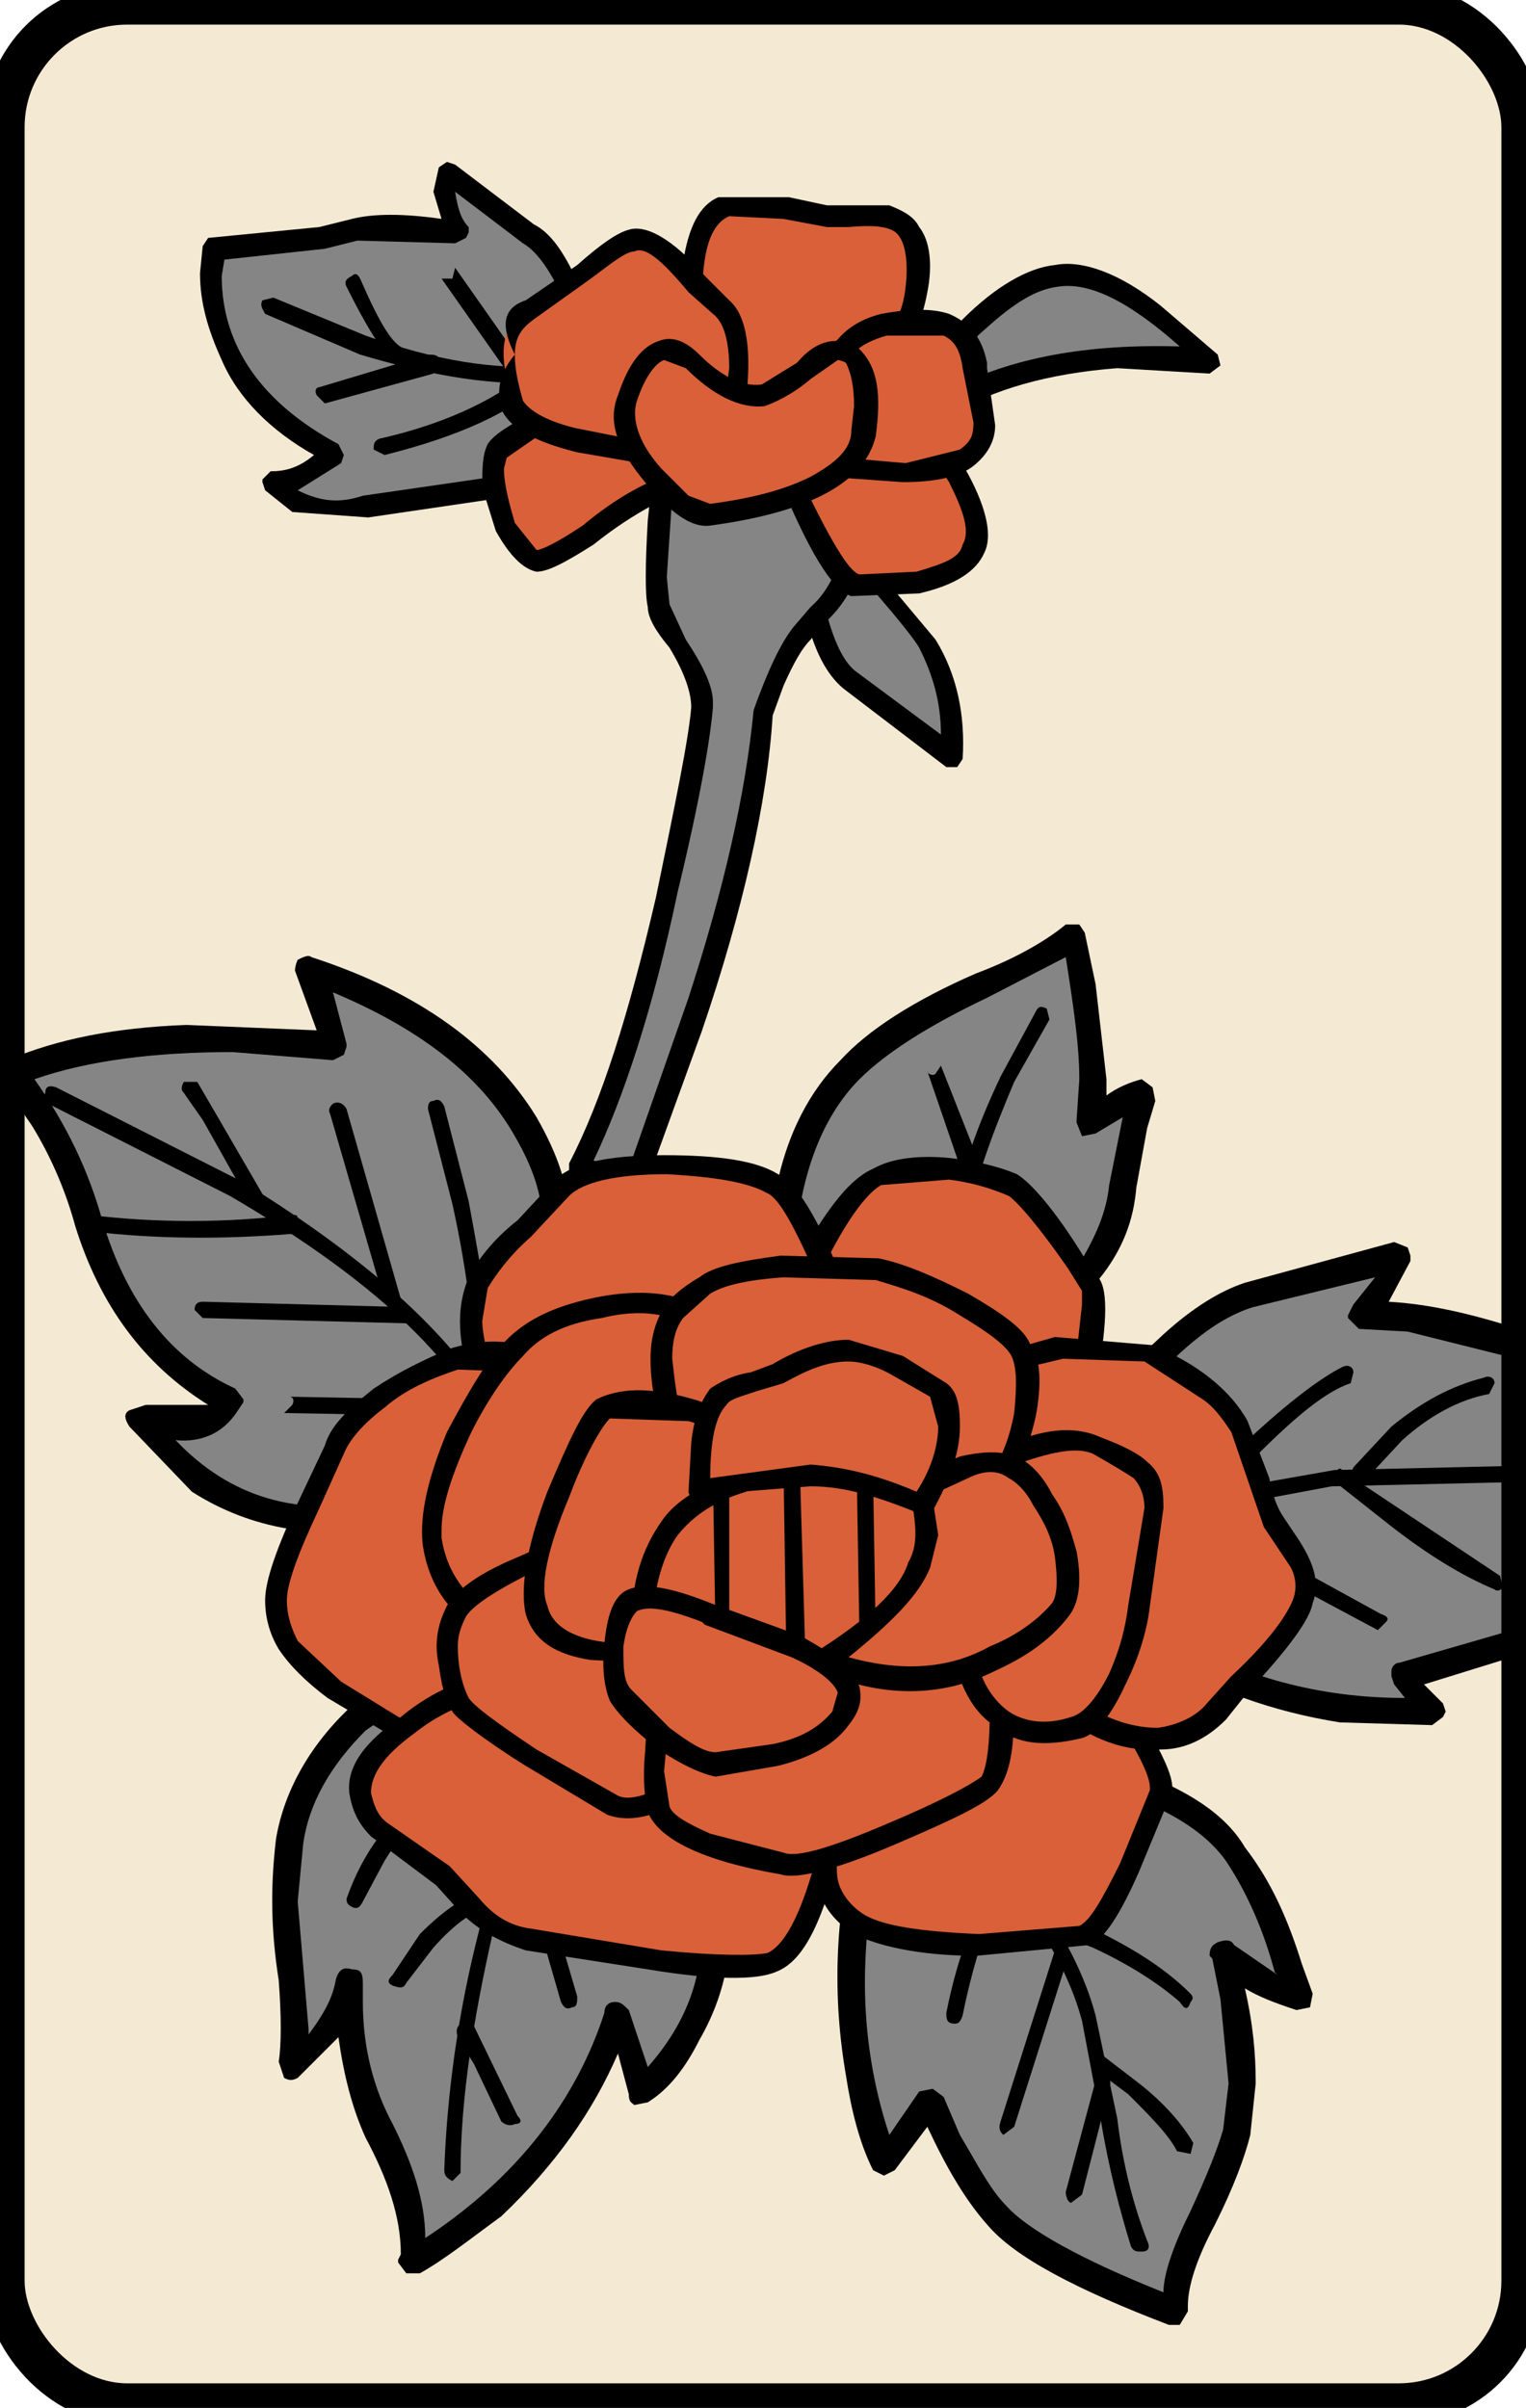 <?xml version="1.0" encoding="UTF-8" standalone="no"?>
<!-- Generator: Adobe Illustrator 13.0.0, SVG Export Plug-In . SVG Version: 6.00 Build 14948)  -->

<svg
   xmlns:dc="http://purl.org/dc/elements/1.1/"
   xmlns:cc="http://creativecommons.org/ns#"
   xmlns:rdf="http://www.w3.org/1999/02/22-rdf-syntax-ns#"
   xmlns:svg="http://www.w3.org/2000/svg"
   xmlns="http://www.w3.org/2000/svg"
   xmlns:sodipodi="http://sodipodi.sourceforge.net/DTD/sodipodi-0.dtd"
   xmlns:inkscape="http://www.inkscape.org/namespaces/inkscape"
   version="1.1"
   id="圖層_1"
   x="0px"
   y="0px"
   width="372px"
   height="587px"
   viewBox="0 0 372 587"
   enable-background="new 0 0 372 587"
   xml:space="preserve"
   sodipodi:docname="Hanafuda_6-1.svg"
   inkscape:version="0.92.2 5c3e80d, 2017-08-06"><defs
     id="defs87212"><clipPath
       clipPathUnits="userSpaceOnUse"
       id="clipPath87228"><rect
         style="color:#000000;clip-rule:nonzero;display:inline;overflow:visible;visibility:visible;opacity:1;isolation:auto;mix-blend-mode:normal;color-interpolation:sRGB;color-interpolation-filters:linearRGB;solid-color:#000000;solid-opacity:1;vector-effect:none;fill:none;fill-opacity:1;fill-rule:nonzero;stroke:#ffff00;stroke-width:10;stroke-linecap:butt;stroke-linejoin:miter;stroke-miterlimit:4;stroke-dasharray:none;stroke-dashoffset:0;stroke-opacity:1;color-rendering:auto;image-rendering:auto;shape-rendering:auto;text-rendering:auto;enable-background:accumulate"
         id="rect87230"
         width="370"
         height="585"
         x="1"
         y="1"
         rx="30"
         ry="30" /></clipPath></defs><sodipodi:namedview
     pagecolor="#ffffff"
     bordercolor="#666666"
     borderopacity="1"
     objecttolerance="10"
     gridtolerance="10"
     guidetolerance="10"
     inkscape:pageopacity="0"
     inkscape:pageshadow="2"
     inkscape:window-width="1280"
     inkscape:window-height="751"
     id="namedview87210"
     showgrid="false"
     inkscape:zoom="0.40204429"
     inkscape:cx="186"
     inkscape:cy="293.5"
     inkscape:window-x="0"
     inkscape:window-y="1"
     inkscape:window-maximized="1"
     inkscape:current-layer="圖層_1" /><g
     id="g87426"><rect
       ry="30"
       rx="30"
       y="1"
       x="1"
       height="585"
       width="370"
       id="rect12023-5"
       style="color:#000000;clip-rule:nonzero;display:inline;overflow:visible;visibility:visible;opacity:1;isolation:auto;mix-blend-mode:normal;color-interpolation:sRGB;color-interpolation-filters:linearRGB;solid-color:#000000;solid-opacity:1;vector-effect:none;fill:#f4e9d2;fill-opacity:1;fill-rule:nonzero;stroke:none;stroke-width:1.5;stroke-linecap:butt;stroke-linejoin:miter;stroke-miterlimit:4;stroke-dasharray:none;stroke-dashoffset:0;stroke-opacity:1;color-rendering:auto;image-rendering:auto;shape-rendering:auto;text-rendering:auto;enable-background:accumulate" /><g
       clip-path="url(#clipPath87228)"
       id="g87206"><g
         id="g86828"><path
           id="path86826"
           d="M144.687,108.275c5.292-7.275,4.633-16.54-1.324-27.123c-4.629-13.231-9.262-21.172-14.553-24.48    l-19.848-14.556v3.967c-0.662,3.309,0,7.281,2.646,10.589l-24.48-0.665L69.929,59.98l-17.864,0.666l0.663,17.858    c3.97,13.231,13.231,24.479,28.447,32.42c-5.292,4.626-9.924,6.616-14.553,6.616l5.953,4.626c5.292,2.648,11.246,3.308,16.54,1.99    l44.986-6.616C138.733,115.55,142.041,112.907,144.687,108.275z"
           fill="#858585" /></g><g
         id="g86832"><path
           id="path86830"
           d="M151.302,97.033c0-5.298-2.646-10.589-5.954-16.54l-4.632-11.914c-3.309-7.274-6.616-11.907-10.586-13.89l-19.185-14.557    l-1.984-0.666l-1.986,1.331l-1.321,5.95l1.983,6.616c-9.262-1.324-16.54-1.324-21.831,0l-7.94,1.984l-27.126,2.65l-1.321,1.983    l-0.662,6.617c0,7.281,1.983,13.896,5.292,21.171c3.97,9.265,11.91,17.199,22.496,23.156c-3.97,3.308-7.278,3.967-10.586,3.967    c-0.662,0.659-1.324,1.324-1.987,1.99v0.659l0.663,1.983l6.616,5.291l18.526,1.325l44.986-6.616h0.663    c7.937-3.308,12.569-8.599,14.553-15.874L151.302,97.033z M145.349,97.033l-0.662,5.285c-1.324,5.298-5.292,9.264-10.586,11.914    l-45.649,6.616c-5.953,1.983-10.586,1.318-15.877-1.325l10.586-6.616l0.659-1.983l0,0l-1.321-2.649    c-18.527-9.924-28.45-23.814-28.45-41.013l0.662-3.974l24.48-2.642l7.937-1.99l23.818,0.659l2.646-1.318l0.662-1.325v-1.324    c-1.983-1.984-2.646-4.626-3.308-8.6l16.539,12.566c4.633,2.649,9.262,10.589,13.232,22.497v1.324    C144.024,87.768,145.349,93.06,145.349,97.033z" /></g><g
         id="g86836"><path
           id="path86834"
           d="M63.972,73.212c-0.659,1.324,0,1.983,0.663,3.308l23.155,9.924c17.864,5.292,33.079,7.94,47.636,6.616l1.983-1.983    c0-1.324-0.662-1.99-2.646-1.99c-13.894,1.332-29.109-1.318-45.648-7.274l-22.493-9.265L63.972,73.212z" /></g><g
         id="g86840"><path
           id="path86838"
           d="M130.13,89.752c-7.937,6.616-19.848,13.231-37.708,17.205c-1.325,0.66-1.325,1.318-1.325,2.643l2.646,1.325    c18.526-4.633,31.096-10.583,39.036-17.864c1.321-1.324,1.321-1.983,0-3.308C132.117,89.086,130.792,89.086,130.13,89.752z" /></g><g
         id="g86844"><path
           id="path86842"
           d="M85.806,67.262c-1.325,0.659-1.986,1.318-1.325,2.643c5.954,11.907,9.924,17.864,13.232,19.182l2.646-1.318    c0-1.324,0-2.648-1.321-2.648c-3.308-0.659-6.616-6.616-11.249-17.199C87.127,66.597,86.468,66.597,85.806,67.262z" /></g><g
         id="g86848"><path
           id="path86846"
           d="M104.33,86.444l-26.464,7.94c-0.662,0-1.321,0.659-0.662,1.984l1.986,1.983l26.463-7.275l1.321-3.308    C106.975,86.444,105.654,86.444,104.33,86.444z" /></g><g
         id="g86852"><path
           id="path86850"
           d="M107.637,67.921l17.202,24.473l2.645,0.666l0.663-3.308l-17.202-24.48l-0.663,2.649H107.637L107.637,67.921z" /></g><g
         id="g86856"><path
           id="path86854"
           d="M295.525,87.768L282.294,76.52c-9.923-6.616-18.522-9.923-25.138-9.258    c-6.616,0.659-13.231,4.626-20.51,12.566l-9.264,11.248l3.309,7.934c9.925-6.616,23.817-10.583,41.68-11.242    C280.975,87.109,288.91,87.109,295.525,87.768z"
           fill="#858585" /></g><g
         id="g86860"><path
           id="path86858"
           d="M294.868,91.076l2.646-1.99l-0.662-2.642l-13.895-11.907c-9.924-7.94-19.186-11.249-25.801-9.924    c-6.616,0.659-14.557,5.292-22.494,13.231l-9.924,11.908v1.983l3.309,7.94l1.982,1.325h1.986    c9.924-5.957,23.155-9.923,40.354-11.248L294.868,91.076z M231.354,95.043l-0.662-3.967c2.646-3.967,5.955-7.94,9.925-11.248    c6.616-5.951,11.907-9.259,17.202-9.924c7.937-1.325,17.859,3.973,29.771,14.556C265.096,83.802,246.57,87.109,231.354,95.043z" /></g><g
         id="g86864"><path
           id="path86862"
           d="M207.537,165.833l24.479,18.523c0.659-9.924-1.324-18.523-5.955-27.122    c-1.984-4.633-9.924-13.232-23.814-28.454l-5.958,7.281l1.987,11.907C200.921,157.235,203.566,162.526,207.537,165.833z"
           fill="#858585" /></g><g
         id="g86868"><path
           id="path86866"
           d="M204.229,127.463l-1.981-1.324c-1.325,0-1.325,0-1.987,1.324l-5.953,6.616l-0.662,1.983l2.646,13.232    c1.987,9.258,5.295,15.215,9.267,18.523l25.139,19.188h2.646l1.323-1.99c0.663-10.583-1.323-20.506-6.615-29.105L204.229,127.463z     M198.938,136.063l3.31-3.308l1.981,1.324c11.25,12.573,17.864,20.506,19.849,23.814c3.308,6.616,5.292,13.231,5.292,21.172    l-20.508-15.215C204.229,160.542,200.921,150.619,198.938,136.063z" /></g><g
         id="g86872"><path
           id="path86870"
           d="M160.564,147.311l5.954,11.907c3.308,4.633,4.632,9.259,4.632,13.232    c-0.662,8.6-3.308,24.479-8.599,46.311c-6.616,28.447-13.894,50.943-21.834,66.158l13.894,3.308l13.894-37.712    c9.262-29.112,15.878-54.91,17.861-76.741c2.647-9.265,5.957-15.881,8.603-19.848l7.938-7.94c3.308-3.308,4.632-8.6,5.294-15.215    c1.32-8.605-1.325-15.221-8.602-19.847c-8.602-5.298-21.17-5.957-37.709-2.649l-1.324,17.198    C159.901,137.387,159.243,144.662,160.564,147.311z"
           fill="#858585" /></g><g
         id="g86876"><path
           id="path86874"
           d="M161.227,106.291c-0.663,0-1.325,0.666-1.325,1.984l-1.983,18.529c-0.662,11.242-0.662,18.517,0,21.166    c0,2.649,1.983,5.957,5.292,9.924c3.97,6.616,5.294,11.249,5.294,14.556c-0.662,7.94-3.97,23.821-8.603,46.311    c-6.616,28.447-13.231,49.618-21.168,64.834v2.648l1.984,1.318l13.231,3.974c1.324,0,2.646,0,3.308-1.984l13.894-38.376    c9.924-29.105,15.876-55.569,17.203-76.741l2.646-7.274c2.646-5.958,4.633-9.265,6.616-11.249l3.308-3.974    c5.953-5.285,9.263-12.566,9.925-20.506c1.324-8.599-0.662-15.215-6.617-19.848C195.63,102.983,181.074,101.659,161.227,106.291z     M163.209,147.311l-0.659-6.616l1.983-29.771c16.54-3.308,29.107-1.99,36.387,3.967c3.309,3.308,5.292,7.94,5.292,13.232v2.648    c-1.321,6.616-3.967,13.232-8.601,17.199l-3.971,4.632c-3.308,3.974-6.615,11.249-9.923,20.513    c-1.983,20.506-7.278,43.662-15.877,70.125l-14.557,41.679l-8.599-1.983c7.278-15.222,14.556-37.046,20.51-65.5    c5.292-21.831,7.938-37.046,8.599-44.986v-1.325c0-3.966-2.646-9.264-6.616-15.215L163.209,147.311z" /></g><g
         id="g86880"><path
           id="path86878"
           d="M221.432,56.672c-0.662-1.983-3.971-3.308-7.279-3.973l-12.568,0.665l-12.568-3.308h-12.573    c-3.967,1.983-6.616,7.281-7.938,15.215v12.573l3.308,12.573c2.646,8.592,5.954,13.231,9.924,13.89    c3.97,1.318,9.924-1.324,17.861-6.616l16.539-13.231c3.971-1.99,6.615-6.616,7.278-13.232    C224.076,64.613,224.076,59.98,221.432,56.672z"
           fill="#D96038" /></g><g
         id="g86884"><path
           id="path86882"
           d="M226.061,71.229c1.323-6.616,0.662-12.573-1.983-15.88c-1.324-2.649-3.97-3.967-7.278-5.292h-10.585h-4.63l-9.261-1.983    H175.12c-4.632,1.983-7.277,7.275-8.602,15.88l-0.659,13.891l3.967,15.215c2.649,7.94,6.616,13.231,11.249,13.897    c5.954,1.318,14.556-3.308,27.125-13.897l9.262-6.616C222.093,84.46,224.738,78.504,226.061,71.229z M219.443,57.997    c1.324,1.983,1.986,6.616,1.324,11.907c-0.66,6.616-3.308,10.589-5.953,12.566L192.98,98.351c-5.291,2.648-8.6,4.632-10.583,3.308    c-1.987-0.659-4.632-3.308-7.278-8.599c-1.324-5.292-3.308-9.924-3.97-15.215v-4.632c0-11.907,1.984-18.523,6.616-20.513    l13.231,0.665l10.586,1.984h5.291C214.152,54.689,218.123,55.348,219.443,57.997z" /></g><g
         id="g86888"><path
           id="path86886"
           d="M144.687,97.692l-10.586,3.967c-6.616,3.308-11.245,5.958-13.232,7.94    c-1.321,3.308-0.662,7.94,1.325,15.215c1.983,7.275,5.291,11.249,8.599,11.249c1.987,0.666,6.616-1.983,14.556-7.94    c9.262-5.957,18.523-10.583,26.463-13.232C160.564,101.659,151.302,96.368,144.687,97.692z"
           fill="#D96038" /></g><g
         id="g86892"><path
           id="path86890"
           d="M162.551,102.318c-7.278-5.951-13.231-8.593-18.526-7.935l0,0c-14.553,5.957-23.156,10.583-25.139,13.891    c-1.324,2.649-1.324,5.957-1.324,10.583l3.308,10.589c3.308,5.95,6.616,9.258,9.924,9.924c2.646,0,6.616-1.984,13.894-6.616    c9.924-7.941,19.186-12.566,27.788-15.215l1.983-1.99l-0.663-2.643L162.551,102.318z M145.349,99.675    c5.292-0.666,12.569,3.974,21.831,14.557c-9.262,2.648-17.202,7.274-25.139,13.891c-5.954,3.967-9.924,5.957-11.249,5.957    l-5.292-6.616c-1.324-4.632-2.646-9.265-2.646-13.231l0.659-2.649l8.603-5.957L145.349,99.675z" /></g><g
         id="g86896"><path
           id="path86894"
           d="M178.428,101.659c3.309-13.231,1.983-22.496-3.308-27.122l-10.585-11.249    c-4.633-3.973-7.94-5.291-10.586-5.291c-2.646,0.659-5.954,3.308-11.907,8.6l-13.231,9.258    c-6.616,2.649-7.941,10.589-3.309,22.497c1.983,5.957,13.232,10.583,34.4,12.573L178.428,101.659z"
           fill="#D96038" /></g><g
         id="g86900"><path
           id="path86898"
           d="M144.024,67.921c5.295-3.967,8.603-6.616,10.586-6.616c2.646-1.325,6.616,1.983,13.232,9.923l5.953,5.292    c2.646,1.984,3.97,6.616,3.97,13.232l-1.324,10.589l-16.54,7.934l-19.847-3.967c-7.937-1.989-11.245-4.632-12.57-6.616    c-1.321-4.632-1.983-7.94-1.983-11.248c-3.308,3.974-4.632,7.94-3.308,13.231c1.983,4.632,7.937,7.941,18.523,10.589l19.185,3.308    h1.325l18.523-9.265l1.324-1.324c2.646-15.874,1.324-25.798-3.308-29.771l-5.954-5.951c-7.94-9.265-14.556-12.572-18.526-11.254    c-2.646,0.665-6.616,3.308-12.569,8.605l-12.57,8.6c-5.954,1.983-5.954,6.616-2.646,13.231c0-4.632,1.983-6.616,4.629-8.6    L144.024,67.921z" /></g><g
         id="g86904"><path
           id="path86902"
           d="M191.66,114.891l6.615,13.232c4.629,9.264,7.938,14.556,9.924,14.556l15.877-0.666    c7.277-1.318,11.908-4.626,13.232-7.934c1.982-3.967,0.662-9.924-3.31-17.864c-3.97-6.616-7.938-11.248-11.248-13.231    c-1.983-0.665-8.601,1.324-17.86,5.292L191.66,114.891z"
           fill="#D96038" /></g><g
         id="g86908"><path
           id="path86906"
           d="M189.674,116.215c7.277,17.864,13.23,27.788,17.863,29.106l16.539-0.659c8.6-1.984,13.895-5.292,15.878-9.924    c1.985-3.967,0.662-10.583-3.97-19.188c-4.631-7.934-8.602-12.566-11.908-14.55c-4.633-2.648-16.539,1.984-33.079,11.907    C189.674,113.572,189.014,114.232,189.674,116.215z M221.432,105.626c2.646,1.331,5.952,5.298,9.924,11.914    c3.308,6.616,5.291,11.907,3.308,15.215c-0.662,3.308-4.632,4.632-11.247,6.616l-13.895,0.666    c-2.646-0.666-7.274-8.606-14.554-23.821C210.184,107.616,218.785,104.308,221.432,105.626z" /></g><g
         id="g86912"><path
           id="path86910"
           d="M202.904,93.06v21.172l17.203,0.659l15.877-3.967c2.647-1.325,3.97-4.633,3.97-7.94l-2.646-13.897    c-0.662-5.284-3.31-8.593-6.617-9.923l-15.215,0.666c-5.295,0.665-8.604,3.308-11.248,7.94L202.904,93.06z"
           fill="#D96038" /></g><g
         id="g86916"><path
           id="path86914"
           d="M231.354,76.52c-3.971-1.325-9.262-1.325-16.539,0c-5.295,1.324-9.262,3.973-11.91,7.94    c-1.983,2.649-2.646,5.292-2.646,8.599v21.172l1.324,1.983l18.524,1.325c7.938,0,13.893-1.325,17.201-3.967    c3.308-2.648,5.291-5.956,5.291-9.923l-1.983-13.897v-1.325C239.292,81.812,235.984,78.504,231.354,76.52z M205.555,111.583    l-0.662-18.523l1.981-5.292c1.325-2.648,4.633-4.632,9.263-5.957h13.895c2.646,1.324,3.97,3.308,4.632,7.94l2.646,13.231    c0,3.308-0.662,4.633-3.309,6.616l-13.23,3.308L205.555,111.583z" /></g><g
         id="g86920"><path
           id="path86918"
           d="M75.22,236.625l5.954,18.523l-26.463-1.983c-19.848,0-37.049,2.649-51.602,8.599l7.278,11.249    c5.292,8.6,9.261,17.199,11.245,25.139c5.954,20.513,17.202,35.063,34.403,43.668l-6.616,4.627l-15.218-0.659l13.894,15.216    c13.894,9.258,29.771,11.906,48.297,7.939c9.262-3.31,17.199-9.266,24.477-17.199c15.218-15.88,19.848-33.744,14.557-54.258    c0-6.615-1.987-14.549-7.278-22.489C117.561,257.791,100.359,245.224,75.22,236.625z"
           fill="#858585" /></g><g
         id="g86924"><path
           id="path86922"
           d="M72.574,233.976c0,0-0.662,1.324-0.662,2.648l5.292,14.55l-31.755-1.318c-17.202,0.659-31.096,3.308-43.665,8.6    l-1.983,1.983v1.324l0.663,1.984l7.274,10.583c5.294,8.606,8.603,17.206,10.586,24.486c5.954,19.183,16.54,33.738,32.417,43.662    H35.525l-3.971,1.318c-1.321,0.664-1.321,1.989,0,3.973l15.219,15.875c14.553,9.265,31.092,11.912,50.278,8.604    c7.278-3.308,15.218-7.938,22.497-14.556c14.553-13.232,21.169-28.447,21.169-44.986l-1.984-15.223    c0-7.935-2.646-15.874-7.94-25.132c-10.586-17.205-28.447-30.437-54.91-39.036C75.22,232.658,73.896,233.317,72.574,233.976z     M24.939,297.484c-3.308-11.9-8.599-23.155-16.54-34.396c13.232-4.633,29.771-6.617,48.298-6.617l24.477,1.984l2.646-1.324    l0.662-1.984v-0.665l-3.308-12.566c20.51,8.599,35.725,19.847,44.327,35.063c4.629,7.94,6.616,14.557,6.616,20.507v0.664    l1.983,14.558c0,15.215-5.954,28.446-18.523,39.694l-20.509,13.23c-22.494,4.627-39.033-0.658-52.265-14.555    c6.616,0.664,11.907-1.984,15.215-7.281l1.324-1.979v-0.666l-1.987-2.643C41.479,331.229,30.893,317.332,24.939,297.484z" /></g><g
         id="g86928"><path
           id="path86926"
           d="M11.045,266.396c-0.659,1.318,0,1.983,0.663,2.649l44.327,22.49c31.755,18.523,52.927,37.052,62.851,56.898    c1.321,1.318,1.983,1.979,3.308,0.659c0.662-0.659,1.321-1.323,0-2.647c-10.586-19.848-31.758-39.036-62.851-58.218    l-45.648-23.156C11.708,264.406,11.045,265.071,11.045,266.396z" /></g><g
         id="g86932"><path
           id="path86930"
           d="M44.787,263.747c-0.663,1.324-0.663,1.99,0,2.649l4.632,6.616l11.907,21.165c0,0.666,1.325,0.666,2.646,0.666    c0.663,0,0.663-1.324,0.663-2.642l-11.907-20.514l-4.632-7.94H44.787L44.787,263.747z" /></g><g
         id="g86936"><path
           id="path86934"
           d="M19.647,298.15c0,0.666,0.663,1.324,1.984,1.982c16.54,1.99,33.079,1.99,49.619,0.659    c1.324-0.659,1.987-1.978,1.324-2.644c0-1.981,0-1.981-1.324-1.981c-16.54,1.981-33.079,1.981-49.619,0    C20.969,295.509,20.31,296.168,19.647,298.15z" /></g><g
         id="g86940"><path
           id="path86938"
           d="M97.713,316.674l-13.232-46.311c-0.662-1.318-1.983-1.984-3.308-1.318c-0.662,0.659-1.321,1.318-0.662,2.643    l13.231,45.645l1.987,1.331L97.713,316.674z" /></g><g
         id="g86944"><path
           id="path86942"
           d="M47.433,319.323l1.986,1.981l50.94,1.325l1.325-1.325l-1.983-2.643l-50.281-1.331    C48.095,317.332,47.433,317.998,47.433,319.323z" /></g><g
         id="g86948"><path
           id="path86946"
           d="M105.654,268.379c-1.324,0-1.324,1.325-1.324,1.984l5.953,23.156c3.97,17.863,5.294,32.42,5.957,44.327    c0,1.324,0.659,2.644,1.983,2.644l1.983-2.644c0-11.906-2.646-27.129-5.954-44.986l-5.954-23.155    C107.637,268.379,106.975,267.714,105.654,268.379z" /></g><g
         id="g86952"><path
           id="path86950"
           d="M71.25,342.479l-1.983,1.982l37.049,0.666l1.983-1.33l-1.983-2.645l-35.728-0.664    C71.25,340.488,71.913,341.152,71.25,342.479z" /></g><g
         id="g86956"><path
           id="path86954"
           d="M173.795,456.932l-25.139-23.155c-18.526-15.874-33.08-25.14-42.341-27.13l-16.54,10.59    c-11.248,9.924-17.202,19.848-19.188,31.096c-1.321,9.924-1.321,21.166,0.662,32.421c0.663,10.583,0.663,18.517,0,23.155    c7.94-5.956,13.231-12.572,13.894-20.514l0.662,11.248c0.662,9.925,3.308,17.857,6.616,25.14    c6.616,11.248,8.599,21.831,7.937,31.755l20.51-15.88c15.218-13.232,24.48-28.441,29.771-44.321l2.646,7.934l3.308,11.256    c3.97-3.31,7.278-7.947,11.249-13.897C174.458,484.06,176.441,470.828,173.795,456.932z"
           fill="#858585" /></g><g
         id="g86960"><path
           id="path86958"
           d="M175.782,454.288l-25.804-23.821c-19.186-15.873-33.08-24.479-42.341-27.128h-2.646l-17.864,11.255    c-11.245,9.923-17.861,21.824-19.848,33.737c-1.321,11.242-1.321,21.832,0.662,34.396c0.663,8.606,0.663,15.882,0,19.849    l1.325,3.974c1.321,0.665,1.983,0.665,3.308,0l9.924-9.924c1.321,9.258,3.308,17.205,6.616,24.479    c5.292,9.925,8.599,19.188,8.599,28.446l-0.662,1.325v0.659l1.987,2.647h3.308c5.954-3.308,12.57-8.604,19.848-13.891    c13.232-12.572,22.493-25.804,28.447-39.694l2.646,9.925c0,1.977,0.663,1.977,1.325,2.642l3.308-0.665    c5.292-3.309,9.262-8.593,12.57-15.209c7.278-12.573,9.262-26.463,5.954-41.025L175.782,454.288z M170.488,458.255l0.662,11.242    c0,13.23-3.97,23.821-13.232,34.41l-4.632-13.897c-1.321-1.324-1.983-1.981-3.308-1.981c-1.984,0-2.646,1.316-2.646,2.647    c-6.616,20.507-20.51,39.694-43.666,54.903c0-9.259-3.308-18.518-7.937-27.781c-4.632-8.605-7.278-18.529-7.278-29.771v-4.634    c0-2.643-0.662-3.308-2.646-3.308c-1.986-0.666-3.308,0-3.97,2.642c-0.662,3.975-2.646,7.947-6.616,13.231v-1.317l-2.646-31.096    l1.322-13.896c1.324-9.924,6.616-19.184,15.218-27.781l17.202-11.914C120.869,413.928,142.041,430.467,170.488,458.255z" /></g><g
         id="g86964"><path
           id="path86962"
           d="M124.177,443.698l-7.278,26.465c-5.291,20.513-7.937,40.36-8.599,58.876c0,1.331,0.662,1.99,1.983,2.649l1.987-1.983    c0-18.522,3.308-38.37,7.937-58.877l7.278-26.464c0.663-0.666,0-1.989-0.662-2.648    C125.501,441.716,124.177,441.716,124.177,443.698z" /></g><g
         id="g86968"><path
           id="path86966"
           d="M126.164,515.808l-10.586-21.823c-1.324-0.665-1.986-1.331-3.308-0.665c-0.662,0.665-1.324,1.323-0.662,3.308l3.97,6.615    l6.616,13.896c0.662,0.659,1.983,1.318,3.308,0.659C126.823,517.798,127.484,517.139,126.164,515.808z" /></g><g
         id="g86972"><path
           id="path86970"
           d="M95.73,481.41c-1.324,1.317-1.324,1.983,0,2.648c1.983,0.658,2.646,0.658,3.308-0.665l6.616-8.6    c5.292-5.957,9.923-9.265,15.215-10.582l1.325-1.99l-0.662-1.318l-1.325-0.664c-5.954,1.322-11.245,4.632-17.861,11.247    L95.73,481.41z" /></g><g
         id="g86976"><path
           id="path86974"
           d="M128.147,451.64c-1.324,0-1.324,1.318-1.324,1.983l9.924,34.404c0.662,1.316,1.324,1.981,2.648,1.316    c1.322,0,1.322-1.316,1.322-2.643l-9.924-33.744C130.792,451.64,129.471,450.98,128.147,451.64z" /></g><g
         id="g86980"><path
           id="path86978"
           d="M107.637,434.44c-10.586,5.949-18.523,15.209-23.156,28.44c0,0.665,0,1.331,1.325,1.989c1.321,0.659,1.983,0,2.646-1.324    l5.292-9.924c3.97-6.616,9.924-12.566,15.218-15.215l1.321-2.649C108.961,434.44,108.299,434.44,107.637,434.44z" /></g><g
         id="g86984"><path
           id="path86982"
           d="M275.68,434.44l-16.539-4.64l-47.634,19.849c-4.633,18.528-5.294,37.053-1.985,55.574    c1.324,9.267,3.97,16.54,5.957,21.838l7.938-11.255l3.309-3.308l3.969,9.265c3.971,7.274,7.94,13.893,12.57,18.529    c6.615,7.275,20.51,15.209,43.002,23.155c-0.662-4.639,1.325-11.254,5.953-19.849c4.633-11.255,7.94-19.188,9.267-23.819    c1.982-7.281,1.982-16.54,0-28.446l-3.309-14.557c3.967,3.974,9.261,7.28,18.522,9.924l-4.632-13.897    c-1.984-6.614-5.954-13.891-11.245-21.165C296.188,445.023,287.59,439.067,275.68,434.44z"
           fill="#858585" /></g><g
         id="g86988"><path
           id="path86986"
           d="M259.802,426.493l-2.646,0.666l-46.313,19.183l-2.646,1.989c-4.634,19.189-5.294,38.371-1.986,57.553    c1.324,8.606,3.308,16.54,6.616,23.155l2.648,1.331l2.646-1.331l7.938-10.582c4.631,9.924,9.265,17.863,14.556,23.814    c6.616,7.945,21.831,15.881,44.327,24.484h2.646l1.982-3.308v-1.33c0-4.627,1.986-11.242,6.615-19.848    c4.634-9.26,7.278-16.54,8.604-21.825l1.321-12.572c0-7.274-0.662-14.556-2.646-23.156c3.309,1.984,6.615,3.311,12.569,5.292    l3.308-0.665l0.662-3.309l-2.646-7.274c-3.309-10.583-7.278-19.848-13.895-28.445c-4.633-7.94-13.895-13.897-26.463-18.523    L259.802,426.493z M210.846,483.395c0-10.59,1.324-21.172,3.307-31.755l44.988-18.529c19.846,4.639,33.077,11.255,39.693,20.514    c5.295,7.939,9.266,17.205,11.911,27.129l0.662,0.658l-10.586-7.273c-0.663-1.332-1.987-1.332-3.972-0.666    c-1.324,0.666-1.981,1.324-1.981,3.309l0.657,0.666l1.988,9.924l1.981,20.506l-1.32,11.241c-1.325,4.64-3.971,11.255-7.94,19.849    c-3.971,7.946-6.615,15.221-6.615,19.849c-19.848-7.936-33.079-15.21-38.371-21.166c-3.971-3.968-7.277-10.583-11.248-17.199    l-3.971-9.265l-2.646-1.99l-3.308,0.666l-7.278,10.589C212.829,508.532,210.846,495.96,210.846,483.395z" /></g><g
         id="g86992"><path
           id="path86990"
           d="M234.662,447.007l12.57,13.896c8.599,11.9,13.894,21.824,16.539,31.749l4.631,24.485    c1.984,11.9,4.631,21.825,7.275,30.432c0.662,1.317,1.325,1.317,2.649,1.317c1.983,0,1.983-1.317,1.321-2.644    c-3.31-8.6-5.955-18.522-7.278-29.771l-5.291-25.139c-2.646-9.925-7.94-20.507-16.54-31.762l-12.568-15.209    c-0.662-0.666-1.986-0.666-3.31,0C234,445.023,234,446.342,234.662,447.007z" /></g><g
         id="g86996"><path
           id="path86994"
           d="M263.771,534.997l6.615-25.806c0.662-1.978,0-2.643-0.662-3.309c-1.322,0-2.646,0-2.646,1.331l-7.278,27.123    c0,1.318,0.662,2.648,1.324,2.648L263.771,534.997z" /></g><g
         id="g87000"><path
           id="path86998"
           d="M267.08,504.566l7.939,5.957c5.291,5.283,9.924,9.923,11.906,13.891l3.309,0.659l0.662-2.649    c-2.646-4.626-7.277-9.924-13.23-14.55l-8.604-6.615h-2.646C265.755,502.576,265.755,503.907,267.08,504.566z" /></g><g
         id="g87004"><path
           id="path87002"
           d="M247.232,518.457l13.23-41.679c0.662-0.665,0-1.983-0.662-2.643c-1.322-0.666-2.646-0.666-2.646,1.317l-13.23,41.685    c-0.662,1.978,0,2.644,0.661,3.309L247.232,518.457z" /></g><g
         id="g87008"><path
           id="path87006"
           d="M253.186,467.521c0,0.658,0,1.978,1.324,2.644l11.907,4.632c8.603,3.967,15.877,8.6,21.173,13.232    c1.32,1.981,1.982,1.981,2.646,0c0.662-0.659,0.662-1.325,0-1.991c-5.954-5.949-13.231-10.582-22.493-15.208l-11.911-4.639    C254.51,466.189,253.85,466.189,253.186,467.521z" /></g><g
         id="g87012"><path
           id="path87010"
           d="M243.262,454.288l-5.291,12.566c-3.971,9.259-5.953,17.204-7.277,23.82c0,1.317,0,2.644,1.982,2.644    c0.663,0,1.324,0,1.986-1.983c1.322-6.617,3.309-14.557,6.615-23.814l5.293-11.255l-0.663-2.643    C244.586,452.958,243.925,453.623,243.262,454.288z" /></g><g
         id="g87016"><path
           id="path87014"
           d="M341.178,306.091l-37.049,9.265c-5.295,1.978-11.248,5.951-18.525,12.566l-9.263,9.26l7.278,64.18    c13.23,7.935,27.788,12.566,44.327,15.21l21.169,0.665l-6.615-8.6l31.757-9.924l-1.323-70.126    c-8.601-3.308-17.863-5.297-27.787-7.28l-13.231-0.666C335.222,317.332,338.529,312.707,341.178,306.091z"
           fill="#858585" /></g><g
         id="g87020"><path
           id="path87018"
           d="M339.854,302.783l-36.387,9.924c-5.953,1.982-12.568,5.956-19.848,12.572l-9.924,9.258    c-0.662,0.666-0.662,1.324-0.662,2.645l7.277,64.18l1.982,2.644c13.232,7.94,27.788,13.231,44.328,15.874l22.493,0.666    l2.646-1.982l0.663-1.326l-0.663-1.981l-4.629-4.633l27.784-8.601l2.648-3.308l-1.323-70.791l-1.984-2.644    c-11.91-3.973-23.816-7.28-35.728-7.946l5.294-9.923v-1.318l-0.661-1.99L339.854,302.783z M328.605,320.641v0.666l2.648,2.643    l11.907,0.665l26.463,6.616l1.324,65.492l-29.771,8.606c-1.323,0-1.985,1.317-1.985,1.981v1.326l0.662,1.982l2.646,3.309    c-21.169,0-39.696-5.291-55.573-14.558l-7.277-61.524c9.262-9.925,17.201-16.541,25.802-19.184l29.771-7.281l-5.292,6.616    L328.605,320.641z" /></g><g
         id="g87024"><path
           id="path87022"
           d="M291.561,364.311c-1.324,0-1.324,0.664-1.324,2.642c0,1.332,1.324,1.332,2.646,1.332l31.758-5.958l57.557-1.323    l1.986-1.983c0.658-1.324,0-1.99-1.324-1.99l-57.56,1.33L291.561,364.311z" /></g><g
         id="g87028"><path
           id="path87026"
           d="M361.685,335.861c-7.938,1.984-15.215,5.957-22.492,11.908l-9.263,9.924c-0.661,1.324-0.661,2.643,0,3.309l3.309-0.666    l8.6-9.258c6.616-5.951,13.896-9.926,21.173-11.249l1.323-2.647C364.333,335.861,363.01,335.203,361.685,335.861z" /></g><g
         id="g87032"><path
           id="path87030"
           d="M365.655,384.156l-37.709-25.139c-1.324-1.324-1.324-1.324-2.648,0c-1.321,1.317-0.659,1.983,0.662,2.647l12.569,9.925    c9.265,7.273,17.863,12.564,25.804,15.874c0.659,0.665,1.984,0,1.984-0.666L365.655,384.156z" /></g><g
         id="g87036"><path
           id="path87034"
           d="M327.284,333.214c-5.294,2.647-13.231,8.604-23.155,17.864l-13.23,13.23c-0.662,0.666-0.662,1.323,0,2.643    c1.319,0.666,2.646,0.666,3.308,0l12.569-12.565c9.262-9.259,16.539-15.216,22.493-17.204l0.661-2.645    C329.93,333.214,328.605,332.555,327.284,333.214z" /></g><g
         id="g87040"><path
           id="path87038"
           d="M307.438,382.173l28.446,15.216l1.986-1.982c0.659-0.659,0.659-1.325-1.324-1.99l-26.464-14.55    c-0.662-1.324-1.982-0.659-3.308,0.659C306.774,380.85,306.774,380.85,307.438,382.173z" /></g><g
         id="g87044"><path
           id="path87042"
           d="M277.004,273.012l1.982-6.616c-2.646,0.659-5.953,1.983-9.262,3.967l-3.971,3.308    c1.325-5.292,1.325-15.215-0.658-27.781l-3.309-17.205c-3.971,3.308-12.572,7.94-25.805,13.231    c-12.568,5.95-22.494,11.907-28.446,18.523c-7.278,7.94-12.569,17.864-15.216,31.762c-1.324,6.615-1.986,12.564-1.986,18.516    l51.605,17.205c9.262-3.309,17.199-8.599,23.154-16.54c5.292-7.28,7.938-14.556,8.6-21.831    C273.695,284.253,275.02,278.968,277.004,273.012z"
           fill="#858585" /></g><g
         id="g87048"><path
           id="path87046"
           d="M279.648,274.996l1.986-6.617l-0.662-3.308l-2.646-1.983c-2.649,0.659-5.957,1.983-8.603,3.966v-3.966l-2.646-23.156    l-2.646-12.573l-1.324-1.983h-3.309c-3.971,3.308-11.244,7.94-21.831,11.907c-15.219,6.616-26.464,13.891-33.079,21.172    c-7.277,7.281-13.23,17.864-15.878,32.414c-1.323,7.281-1.985,13.896-1.985,19.848c0,1.331,0.662,1.99,1.985,2.649l51.603,17.862    h2.646c9.924-3.308,18.526-9.924,24.48-19.182c5.953-7.281,8.599-14.563,9.262-22.497L279.648,274.996z M262.447,273.012v0.659    l1.324,3.308l3.309-0.659l6.615-3.967l-3.309,16.54c-0.662,6.616-3.308,12.566-7.277,19.182    c-5.953,7.28-12.569,13.231-21.832,16.539l-47.635-16.539c0.662-20.513,6.615-35.722,15.877-44.986    c6.616-6.617,17.203-13.232,31.097-19.848l19.186-9.923c1.986,12.573,3.308,21.831,3.308,29.771L262.447,273.012z" /></g><g
         id="g87052"><path
           id="path87050"
           d="M252.523,246.548l-8.6,15.881c-5.953,12.566-9.925,23.814-11.249,34.397c-0.659,1.324,0,1.99,1.324,1.99    c1.325,0.658,1.983,0,1.983-1.332c1.986-10.583,5.957-21.166,11.248-33.737l8.6-15.215l-0.659-2.642    C253.85,245.224,253.186,245.224,252.523,246.548z" /></g><g
         id="g87056"><path
           id="path87054"
           d="M228.047,261.763c-0.663,0.666-1.986,0-1.986-0.665l8.603,25.145l2.646,1.984l1.983-3.308l-9.924-25.139L228.047,261.763z    " /></g><g
         id="g87060"><path
           id="path87058"
           d="M200.259,303.441l-5.952,12.572c13.23,13.231,29.771,21.166,46.973,23.155l22.492-1.323    c3.31-13.897,3.31-22.49,1.983-25.14c-7.937-13.231-14.553-21.172-19.185-23.814c-4.631-1.99-9.262-3.308-15.217-3.974    c-7.277-1.324-13.23,0-17.201,1.984C210.184,288.893,204.893,294.843,200.259,303.441z"
           fill="#D96038" /></g><g
         id="g87064"><path
           id="path87062"
           d="M198.275,300.793c-2.646,5.298-4.633,9.924-6.615,13.896c-0.663,1.324-0.663,2.643,0.662,3.309    c14.552,13.23,30.43,21.172,48.294,23.82l24.479-1.33l1.983-1.979c2.646-14.563,3.308-23.82,0.662-27.129l-3.308-4.633    c-7.279-11.906-13.232-18.522-16.541-20.506c-4.633-1.99-10.586-3.308-16.539-3.967c-7.278-0.665-13.895,0-18.525,2.643    C208.199,286.903,203.566,292.201,198.275,300.793z M214.814,288.893l16.539-1.331c5.293,0.666,9.924,1.989,14.554,3.974    c1.985,1.324,7.278,7.28,14.557,17.864l3.308,5.291v3.308l-1.982,17.864c-7.939,1.982-15.219,1.318-24.479-0.659    c-14.558-2.647-27.789-9.265-39.695-19.849C204.229,300.793,210.184,291.535,214.814,288.893z" /></g><g
         id="g87068"><path
           id="path87066"
           d="M125.501,301.459c-3.97,3.309-6.616,7.281-8.603,11.248c-2.646,7.275-2.646,15.215,1.325,25.139    c15.215,3.973,34.404,2.644,56.896-5.949c11.908-3.975,21.832-7.947,29.771-13.232c-5.953-17.204-11.91-27.128-17.201-30.436    c-3.97-2.643-13.231-3.974-25.801-4.632c-13.231,0-21.834,2.648-25.142,6.616L125.501,301.459z"
           fill="#D96038" /></g><g
         id="g87072"><path
           id="path87070"
           d="M134.763,288.227l-8.599,9.257c-5.957,4.64-9.924,9.925-11.911,13.896c-3.308,7.941-2.646,16.54,1.324,27.788l1.984,1.317    c15.877,3.974,34.404,1.99,57.559-5.95c11.907-3.308,22.493-8.599,31.754-13.231c0.663-0.664,1.325-1.981,0.663-3.308    c-6.616-18.522-12.569-29.105-17.863-31.755c-5.292-3.308-14.554-4.632-27.786-4.632    C147.994,281.611,138.733,283.595,134.763,288.227z M118.885,314.023c1.983-3.308,5.292-7.934,10.586-12.564l9.262-9.924    c3.308-3.308,11.245-5.292,23.818-5.292c11.907,0.66,19.847,1.984,24.477,4.626c3.309,1.332,7.94,10.59,14.557,26.463    c-9.261,5.299-20.509,10.59-32.417,13.896c-19.188,6.617-35.728,7.281-48.96,3.975c-1.321-4.641-2.646-9.924-2.646-13.23    L118.885,314.023z" /></g><g
         id="g87076"><path
           id="path87074"
           d="M103.008,334.537c-11.911,5.292-18.527,11.249-21.834,19.184l-8.6,19.848    c-3.97,7.281-5.294,13.23-5.294,16.539c0,3.974,0.662,7.281,3.308,11.254c1.986,2.644,5.294,6.617,10.586,10.584l27.788,16.54    l13.232-1.991c9.262-4.625,15.215-12.564,19.185-25.133c3.308-11.254,2.646-26.463-1.324-44.332l-7.937-23.814    C125.501,327.922,115.577,328.587,103.008,334.537z"
           fill="#D96038" /></g><g
         id="g87080"><path
           id="path87078"
           d="M144.024,402.021c3.97-11.914,3.308-27.123-1.321-44.992c-2.649-12.567-5.295-21.166-8.603-25.133v-0.666    c-6.616-4.633-14.553-5.291-23.818-2.644c-6.616,2.644-13.231,5.95-19.185,9.925c-6.616,5.285-10.586,9.258-11.907,13.891    l-5.954,12.572c-5.957,12.566-8.603,20.506-8.603,25.133c0,4.64,1.324,8.605,3.308,11.914c2.646,3.967,6.616,7.934,11.911,11.906    l27.785,16.539l1.324,0.666l13.894-3.308C133.438,423.852,140.717,415.253,144.024,402.021z M111.607,333.873l18.523,0.664    c7.278,19.184,10.586,35.723,10.586,49.619c0,6.615,0,11.906-1.984,16.539c-4.632,16.539-14.556,25.14-29.771,25.14L83.16,409.954    l-10.586-9.925c-1.324-2.641-2.646-5.949-2.646-9.924l0,0c0-3.967,2.646-11.24,7.937-22.488l5.954-13.231    c1.324-3.308,4.632-7.28,9.923-11.247C99.038,338.511,105.654,335.861,111.607,333.873z" /></g><g
         id="g87084"><path
           id="path87082"
           d="M202.904,447.672c-1.983-13.896-13.891-23.82-35.063-31.102c-17.202-5.95-32.417-7.934-44.328-5.95    c-8.599,0.665-16.54,3.974-24.477,9.924c-7.94,5.949-11.249,11.248-11.249,16.539c0,3.974,2.646,7.94,6.616,11.248l13.231,8.601    l9.261,9.924c1.987,2.643,6.616,4.632,11.911,5.949l31.092,5.298c14.557,1.984,23.818,1.984,27.789,0    C194.307,476.113,199.598,466.189,202.904,447.672z"
           fill="#D96038" /></g><g
         id="g87088"><path
           id="path87086"
           d="M205.555,447.672c-1.988-14.563-14.558-25.804-35.729-33.744c-18.523-5.949-33.738-7.939-46.97-6.615    c-8.603,1.324-17.202,4.633-25.142,11.248c-8.599,5.956-13.232,11.906-12.569,18.522c0.662,3.974,1.983,7.281,5.292,10.589    l15.88,11.901l5.954,6.616c4.629,4.639,9.924,7.28,15.877,9.265l29.771,4.633c15.877,2.643,26.464,2.643,31.096,0.665    c7.274-2.649,11.907-13.23,16.541-32.421V447.672L205.555,447.672z M187.027,476.113c-3.309,0.665-12.569,0.665-25.801-0.659    l-31.755-5.291c-5.294-0.666-9.265-3.309-12.573-7.281l-7.274-7.935l-15.218-10.583c-2.646-1.989-3.308-4.639-3.97-7.281    c0-4.632,3.308-9.258,10.586-14.556c6.616-5.293,14.556-8.601,22.493-9.266c11.911-1.978,26.463,0,43.665,5.299    c19.847,6.614,31.095,16.538,33.079,29.11C196.288,464.871,191.66,474.137,187.027,476.113z" /></g><g
         id="g87092"><path
           id="path87090"
           d="M265.755,405.329l-31.093-1.99c-6.615,0-12.569,4.64-19.848,14.563    c-5.953,8.592-9.924,15.874-11.248,23.813c-1.983,6.615-2.646,12.572-1.983,16.539c1.321,4.627,3.31,8.601,8.601,11.242    c3.969,2.648,13.894,3.974,28.449,4.64l25.803-2.649c2.646-1.323,5.953-6.615,11.244-16.539l7.277-17.864    c0.662-3.308-1.982-9.258-7.938-18.521L265.755,405.329z"
           fill="#D96038" /></g><g
         id="g87096"><path
           id="path87094"
           d="M267.742,404.004l-1.325-0.665L234,400.695c-6.616,0-13.23,5.951-20.51,15.875c-6.616,7.945-10.586,16.539-12.569,24.485    c-1.983,6.615-2.646,12.566-1.983,16.539c0.66,5.951,3.969,10.583,9.263,13.892c5.291,2.649,15.216,5.292,29.771,5.292    l27.784-2.643c3.308-1.332,7.278-7.282,11.911-17.871l7.938-19.183C286.927,433.109,280.975,421.868,267.742,404.004z     M204.229,458.255c-0.662-3.967,0-8.604,1.326-15.88c1.982-7.275,5.291-15.216,11.906-23.154    c6.615-8.601,12.568-13.232,17.201-13.892l29.771,2.647c10.586,14.551,15.877,23.814,15.877,27.781v0.659l-7.277,17.87    c-4.631,9.259-7.278,13.891-9.924,15.209l-24.478,1.989c-14.557-0.658-23.155-1.989-27.788-4.632    C207.537,464.871,204.893,461.563,204.229,458.255z" /></g><g
         id="g87100"><path
           id="path87098"
           d="M236.646,373.566c3.97,17.205,10.586,30.438,19.848,39.694c7.277,6.616,15.877,10.59,23.816,10.59    c6.615,0,12.569-1.982,16.539-6.616l11.908-13.23c4.632-5.949,7.939-9.924,8.603-13.896c1.321-3.309,0.661-7.274-0.662-10.582    l-6.616-8.601l-7.939-23.155c-3.967-6.615-11.244-12.565-21.83-17.863l-23.155-1.318l-13.231,3.309    C234.662,340.488,232.018,353.721,236.646,373.566z"
           fill="#D96038" /></g><g
         id="g87104"><path
           id="path87102"
           d="M243.262,329.904l-1.32,0.658c-5.957,5.299-9.924,13.897-10.586,25.807c0,10.582,2.646,21.837,7.277,33.736    c4.629,10.59,9.924,19.188,15.877,24.487c9.262,8.592,18.523,12.565,28.447,11.899c5.953,0,11.248-2.643,15.877-7.273l5.295-6.615    c9.924-10.584,15.215-17.857,15.877-21.832c1.984-5.291,0-10.588-4.632-17.205l-2.646-3.967c-1.32-1.982-2.646-5.291-3.309-9.265    l-5.291-13.892c-3.971-7.274-11.91-13.891-23.154-18.522l-23.817-1.983L243.262,329.904z M243.925,388.13    c-4.633-10.589-6.616-21.179-6.616-31.103v-0.658c0-9.924,3.309-17.199,7.939-21.832l13.893-3.309l19.846,0.666l13.231,8.594    c3.31,1.988,5.296,4.639,7.94,8.604l7.94,23.155l6.615,9.924c1.321,2.648,1.321,5.292,0.659,7.273    c-1.321,3.969-5.954,10.584-15.216,19.189l-5.953,6.616c-2.646,3.308-7.278,5.291-11.911,5.956    c-7.936,0-15.877-3.309-24.477-10.589C253.186,405.986,247.895,398.055,243.925,388.13z" /></g><g
         id="g87108"><path
           id="path87106"
           d="M174.458,323.29c-7.278-5.292-16.54-7.274-27.788-4.627c-9.262,1.978-16.54,5.285-21.169,9.924    c-4.632,5.286-9.261,11.901-13.231,21.825c-5.294,10.59-7.94,18.529-6.616,25.145c0.662,5.293,3.308,11.242,7.937,15.217    l6.616,5.949l22.497-3.308c15.877-4.626,27.785-11.899,33.079-21.824c5.292-9.925,7.275-20.513,4.629-33.08L174.458,323.29z"
           fill="#D96038" /></g><g
         id="g87112"><path
           id="path87110"
           d="M176.441,321.973l-1.322-0.666c-7.277-5.951-17.202-7.281-28.45-5.291c-10.583,1.982-17.86,5.291-23.155,10.582    c-4.629,4.633-9.262,12.572-14.553,22.496c-4.632,11.242-6.616,19.848-5.953,27.122c1.321,9.925,6.616,17.864,15.877,22.497h1.321    l23.818-3.308c17.202-4.634,27.788-11.914,33.741-21.839c5.954-10.582,7.278-22.488,5.292-35.057L176.441,321.973z     M173.795,370.925c-5.292,8.601-15.215,14.556-29.771,19.183l-23.156,3.974c-7.278-4.633-11.907-10.589-13.231-19.183v-1.989    c0-5.957,2.646-13.892,7.278-23.813c3.97-7.941,8.599-14.558,12.569-18.531c3.971-4.625,9.924-7.933,19.186-9.258    c10.586-2.643,18.526-0.664,25.142,3.975c4.629,8.594,6.616,16.539,6.616,25.133C178.428,357.693,177.104,364.311,173.795,370.925    z" /></g><g
         id="g87116"><path
           id="path87114"
           d="M149.319,440.391c3.966,1.325,9.923,0,18.523-5.291l7.277-31.096l-10.585-14.557    c-8.599-9.264-16.54-13.891-23.817-13.891l-13.232,5.957c-9.261,4.625-15.215,8.592-16.539,11.9    c-1.984,2.648-1.984,7.281-1.984,11.914l3.308,9.924c1.321,1.982,6.616,5.956,16.54,12.572L149.319,440.391z"
           fill="#D96038" /></g><g
         id="g87120"><path
           id="path87118"
           d="M177.766,402.68l-11.907-15.215c-8.603-9.924-17.864-14.557-25.804-13.896l-15.215,6.615    c-9.262,3.974-13.894,7.946-15.878,11.256c-1.986,3.967-3.308,8.592-1.986,14.549c0.662,4.633,1.324,7.939,3.308,11.248    c0.663,1.324,7.278,6.615,17.864,13.23l19.847,11.908c5.292,1.989,11.907,0.659,20.51-4.627l1.321-1.33l7.94-31.748V402.68z     M173.134,404.004l-7.938,29.771c-7.278,3.973-11.911,5.292-14.556,3.973l-19.848-11.255c-9.924-6.615-15.215-10.581-16.54-12.565    c-1.983-3.974-2.646-8.599-2.646-12.566c0-2.647,0.662-4.639,1.983-7.28c1.986-3.308,10.586-8.601,27.126-15.874    C149.978,378.206,160.564,386.799,173.134,404.004z" /></g><g
         id="g87124"><path
           id="path87122"
           d="M206.874,395.404c-10.586,0.658-21.168,4.625-32.416,11.242c-5.954,3.308-9.924,6.614-13.894,9.266    l-0.663,10.581c-0.659,7.282,0,11.915,0.663,14.563c1.324,5.95,11.248,9.924,29.771,13.231c3.972,1.317,13.231-1.33,27.126-7.281    l23.155-12.565c2.646-2.648,3.309-7.281,3.309-13.896v-9.924L234,402.68C226.061,397.389,216.798,395.404,206.874,395.404z"
           fill="#D96038" /></g><g
         id="g87128"><path
           id="path87126"
           d="M206.874,393.415c-10.586,0.665-21.83,3.974-33.079,10.589c-6.616,3.309-11.907,6.616-15.215,9.924l-0.663,1.325    l-0.662,11.906c-0.662,6.616,0,11.908,0.662,14.557c2.646,6.615,13.232,11.907,32.417,15.216    c3.971,1.323,13.895-1.324,27.788-7.281c13.894-5.951,22.493-9.924,25.14-13.231c3.309-4.626,4.631-12.566,3.309-25.798    l-0.663-1.982l-9.923-7.94C226.723,394.746,217.461,392.756,206.874,393.415z M190.997,451.64l-17.863-4.633    c-5.954-2.643-9.262-4.632-9.924-6.616l-1.321-8.599l1.321-14.558c14.556-11.905,29.113-18.521,43.665-19.182    c8.604,0,16.541,1.977,23.818,5.95c3.97,1.983,7.939,4.634,10.586,7.94v5.291c0,7.939-0.662,13.23-1.986,15.874    c-2.646,1.989-9.924,5.958-22.494,11.255C202.904,450.315,194.307,452.958,190.997,451.64z" /></g><g
         id="g87132"><path
           id="path87130"
           d="M251.202,353.061l-8.603,3.31l-5.291,12.571c-3.31,11.242-4.634,21.832-3.31,31.756    c3.31,17.205,12.569,23.819,28.446,20.513c3.309-0.665,6.615-4.64,9.925-11.914l5.295-17.856c2.646-10.59,3.97-18.529,3.308-23.82    c0-3.975-0.662-7.281-3.308-9.924l-10.586-5.293L251.202,353.061z"
           fill="#D96038" /></g><g
         id="g87136"><path
           id="path87134"
           d="M239.954,355.051c-1.983,2.643-3.97,7.934-5.954,13.891c-3.309,11.242-3.309,21.832-1.982,31.756    c1.321,9.924,5.291,17.205,11.244,20.513c4.633,3.967,11.248,4.626,19.848,2.643c3.972-0.666,7.94-5.95,11.25-13.23    c3.308-6.616,5.291-13.231,5.953-19.183l3.308-23.82c0-5.292-0.662-8.6-3.97-11.248c-1.983-1.982-5.955-3.969-11.246-5.957    c-7.277-3.309-15.881-1.979-27.787,3.975L239.954,355.051z M237.309,400.029l-0.662-9.258c0-7.28,0.662-15.215,3.309-22.488    c1.324-3.975,2.646-7.281,3.971-9.926c10.586-3.973,17.863-5.957,22.492-3.973c4.633,2.643,7.941,4.633,9.924,5.95    c1.325,1.33,2.646,3.974,2.646,7.281l-3.967,23.821c-0.662,5.283-1.986,10.582-4.633,16.539    c-3.308,6.615-6.615,9.924-9.262,10.582c-5.954,1.983-11.248,1.317-15.219-1.324C241.277,413.928,237.971,407.979,237.309,400.029    z" /></g><g
         id="g87140"><path
           id="path87138"
           d="M171.15,313.366c-3.308,1.989-5.954,4.632-7.278,6.616c-1.984,2.647-2.646,6.615-2.646,11.246    c0,7.281,1.324,13.897,3.308,19.85c7.94,4.632,20.51,9.924,39.694,13.896c19.848,4.625,32.418,3.967,36.388-0.666    c4.632-5.291,7.276-11.908,9.262-19.849c0.662-6.614,0.662-11.905-0.662-15.874c-1.983-2.648-6.616-6.615-14.554-10.589    c-7.278-3.974-14.555-6.616-20.51-8.599l-23.155-1.325C181.074,309.398,174.458,311.382,171.15,313.366z"
           fill="#D96038" /></g><g
         id="g87144"><path
           id="path87142"
           d="M170.488,311.382c-4.629,2.644-7.278,5.292-8.6,7.281c-1.987,3.31-3.308,7.274-3.308,12.565    c0,7.94,1.983,14.558,3.97,20.514l0.659,1.318c7.94,5.297,21.172,10.582,40.357,14.557l39.694-1.984    c4.632-5.297,7.278-11.912,9.263-20.506c1.324-7.281,1.324-13.896-1.321-17.205c-1.324-3.974-7.277-7.939-15.218-12.566    c-7.938-3.974-15.217-7.28-21.832-8.605l-23.817-0.658C180.411,307.409,173.795,308.74,170.488,311.382z M190.997,311.382    l22.493,0.666c6.617,1.978,13.232,3.968,20.51,8.593c6.616,3.973,11.248,7.281,12.57,9.924c1.322,2.649,1.322,7.281,0.662,13.896    c-1.325,7.281-3.972,13.232-7.94,17.864c-3.308,4.626-15.216,4.626-33.737,0c-17.865-3.308-31.097-7.939-38.375-13.231    c-1.983-5.955-2.646-11.912-3.308-17.863l0,0c0-3.975,0.662-7.281,2.646-9.924l6.616-5.951    C176.441,313.366,181.736,312.048,190.997,311.382z" /></g><g
         id="g87148"><path
           id="path87146"
           d="M224.738,400.695l7.277-15.215c3.969-10.582,1.983-18.529-3.97-24.479    c-7.278-6.616-17.202-10.59-28.448-12.567c-11.908-1.33-21.833,0-28.449,5.285c-11.249,7.282-18.523,12.572-21.172,17.205    c-5.954,7.281-5.954,15.215,1.324,23.155c6.616,7.28,15.215,13.231,25.139,15.874l13.232,1.331L224.738,400.695z"
           fill="#D96038" /></g><g
         id="g87152"><path
           id="path87150"
           d="M225.4,403.339l1.322-1.317c3.969-4.633,6.615-10.582,7.938-16.541c3.31-11.246,1.983-20.506-4.632-26.463    c-8.6-7.274-18.523-11.248-30.434-13.23c-11.908-1.325-22.494,0-29.771,5.292l-1.983,0.664l-15.877,11.901    c-5.295,4.64-7.94,10.59-8.603,15.222c-1.321,5.29,0.662,11.241,5.957,16.54c7.274,8.599,15.215,13.89,25.8,16.539l14.554,1.982    h1.323L225.4,403.339z M226.061,362.984c3.309,2.647,4.633,7.274,4.633,11.914c0,7.273-2.646,15.207-7.94,23.154l-33.078,10.584    c-15.216,0-26.464-5.299-36.388-16.539c-3.966-4.634-5.292-8.606-5.292-12.574c0.663-3.967,3.308-8.6,8.6-12.572l15.881-11.9    c7.275-3.973,15.877-5.957,27.124-3.973C210.184,352.4,219.443,357.027,226.061,362.984z" /></g><g
         id="g87156"><path
           id="path87154"
           d="M192.98,355.051c-1.32,0-1.983,0.659-1.983,2.643l0.663,44.328c0,1.317,1.32,1.982,2.646,1.982l1.981-1.982l-1.32-44.328    L192.98,355.051z" /></g><g
         id="g87160"><path
           id="path87158"
           d="M210.846,357.693c-1.324,0-1.984,0.664-1.984,1.982l0.66,39.694c0,1.325,0.662,1.989,1.985,1.989l1.983-1.989    l-0.661-39.694L210.846,357.693z" /></g><g
         id="g87164"><path
           id="path87162"
           d="M175.12,358.357c-0.662,0-1.324,0.66-1.324,1.979l0.663,39.693c0,1.332,0,1.99,1.983,1.99l1.324-1.99v-39.693    L175.12,358.357z" /></g><g
         id="g87168"><path
           id="path87166"
           d="M147.333,343.797c-3.308,1.989-6.616,8.604-11.907,20.514c-4.633,13.23-6.616,23.154-4.633,28.445    c1.325,5.299,6.616,8.605,14.556,9.924l11.907,0.659c-1.321-6.616-0.662-13.231,0.662-19.848    c3.97-13.231,13.232-21.825,29.109-23.155c-5.954-9.258-11.908-15.209-18.523-16.539    C157.918,341.152,151.302,341.152,147.333,343.797z"
           fill="#D96038" /></g><g
         id="g87172"><path
           id="path87170"
           d="M189.014,361.002v-2.645c-5.957-9.265-12.572-15.221-19.847-17.205c-11.249-3.307-18.526-2.643-23.818,0    c-3.308,2.645-6.616,9.926-11.91,22.49c-5.292,13.897-6.616,23.821-5.292,29.771c1.983,6.615,7.278,9.924,15.877,11.255    l13.231,0.659l1.325-0.659l1.321-1.989c-0.659-2.649-1.321-5.957-0.659-9.925c0.659-7.274,2.646-13.891,5.954-18.522    c5.292-6.615,12.569-9.924,21.832-11.907L189.014,361.002z M148.657,345.786l19.186,0.659c5.292,1.324,9.923,5.297,14.556,11.912    c-9.264,2.645-17.202,6.617-21.171,12.566c-4.633,6.616-7.278,14.557-7.278,25.139v4.633c-11.907,0-19.186-3.307-20.51-9.258    c-1.983-4.64,0-13.896,5.294-26.463C142.703,354.386,146.67,347.77,148.657,345.786z" /></g><g
         id="g87176"><path
           id="path87174"
           d="M194.307,401.361l-31.756-11.256l-8.603,0.666c-2.646,1.326-3.308,4.633-3.97,9.924    c-0.659,5.951,0,9.925,1.324,13.231l10.586,9.924c5.292,3.309,9.262,5.95,12.57,6.615l14.556-2.642    c7.274-1.332,12.569-4.641,15.215-9.266c3.31-3.967,3.31-7.274,0-11.248C202.246,405.986,198.938,404.004,194.307,401.361z"
           fill="#D96038" /></g><g
         id="g87180"><path
           id="path87178"
           d="M194.968,398.713l-21.834-7.939c-9.924-3.975-17.199-5.293-21.169-2.644c-2.646,1.978-3.971,5.95-4.632,12.565    c-0.663,5.951,0,10.59,1.324,13.897c1.983,3.308,5.954,7.274,11.907,11.899c5.954,3.974,10.586,5.958,13.894,6.616l15.216-2.644    c7.939-1.981,13.893-5.291,17.2-9.923c2.646-3.31,3.31-5.95,2.646-9.259C208.199,407.313,203.566,403.339,194.968,398.713z     M151.965,401.361c0.662-4.639,1.983-7.281,3.308-8.605c2.646-1.316,7.278-0.658,15.877,2.648l0.662,0.658l21.168,7.94    c7.277,3.308,10.586,6.616,11.248,8.601l-1.324,4.631c-3.307,3.975-7.938,6.616-14.553,7.94l-13.895,1.983    c-2.646,0-5.954-1.983-11.249-5.95l-9.261-9.265C151.965,409.954,151.965,406.646,151.965,401.361z" /></g><g
         id="g87184"><path
           id="path87182"
           d="M225.4,370.26c1.322,3.309,0.66,7.281-1.324,11.256c-2.646,7.273-10.586,15.207-23.155,23.154    c12.569,5.284,25.14,5.95,36.388,1.977c8.6-2.643,15.877-7.934,20.51-14.549c3.309-3.968,3.309-10.582,0-19.188    c-3.309-8.599-6.615-13.892-10.586-15.216c-3.308-1.982-7.277-1.982-12.569,0c-3.97,1.324-7.278,3.31-8.603,5.291    C224.738,364.311,224.738,366.951,225.4,370.26z"
           fill="#D96038" /></g><g
         id="g87188"><path
           id="path87186"
           d="M256.494,364.311c-2.646-5.293-5.954-7.94-8.602-9.26c-3.969-1.33-7.938-1.33-13.894,0    c-4.632,1.979-7.938,3.309-9.924,5.951c-1.324,1.982-1.983,4.631-1.324,7.939c0.663,4.625,0.663,8.6-1.321,11.906    c-1.986,6.616-9.924,13.897-22.492,21.832c-1.324,0.658-1.324,1.323-1.324,1.989c0,1.317,0.662,2.642,1.984,2.642    c15.217,6.616,29.771,6.616,43.002,0c7.277-3.308,13.23-7.281,17.863-13.23c2.646-3.309,3.309-8.6,1.982-15.874    C261.126,373.566,259.802,368.941,256.494,364.311z M227.384,364.311l8.601-3.975c3.971-1.979,7.277-1.979,9.924,0    c1.324,0.666,3.971,2.648,5.957,6.615c2.646,3.974,4.63,7.947,5.292,12.572c0.661,5.299,0.661,9.266-0.662,11.248    c-3.31,3.975-8.601,7.94-15.216,10.59c-10.586,5.949-22.493,5.949-34.404,2.643c10.587-8.6,17.202-15.215,19.85-21.831    l1.985-7.938l-1.325-8.602L227.384,364.311L227.384,364.311z" /></g><g
         id="g87192"><path
           id="path87190"
           d="M231.354,348.436c0-4.639-0.662-7.947-2.646-9.925l-9.924-5.956c-5.295-1.99-9.265-3.309-11.911-3.309    c-5.291,0-10.586,1.982-17.2,5.291l-7.276,2.645c-2.648,0.664-5.294,1.988-7.94,3.973c-3.308,2.644-3.97,9.925-3.308,22.49    l8.6-2.643l17.864-1.325c8.6,0.659,17.201,2.648,27.125,7.274C229.368,360.336,230.691,354.386,231.354,348.436z"
           fill="#D96038" /></g><g
         id="g87196"><path
           id="path87194"
           d="M224.076,368.941c0.662,1.317,1.984,1.317,3.308-0.658c3.972-7.281,6.616-13.896,6.616-20.514    c0-5.293-0.661-8.601-3.309-10.59l-10.584-6.617l-13.233-3.965c-5.291,0-11.906,1.988-18.522,5.957l-5.293,1.981    c-4.629,0.666-7.938,2.644-9.923,3.974c-1.984,2.643-3.967,6.616-4.63,13.231l-0.662,11.901c0,0.666,0.662,1.33,1.324,1.988h1.983    l9.261-1.988l17.202-1.318C206.213,362.325,214.152,364.975,224.076,368.941z M217.461,335.203l9.262,5.285l1.986,7.281    c0,3.973-1.325,9.924-5.294,15.873c-9.263-3.967-17.202-5.949-25.802-6.615l-24.479,3.309c0-9.258,1.324-15.209,3.97-17.857    c0.662-1.324,3.308-1.989,7.278-3.309l6.615-1.988c5.954-3.309,10.586-5.285,15.877-5.285    C208.861,331.896,212.829,332.555,217.461,335.203z" /></g><g
         id="g87200"><path
           id="path87198"
           d="M173.134,125.473c9.923-1.318,17.863-3.308,24.479-5.95c7.939-3.973,11.906-8.599,13.23-13.897    c0.662-5.951,0.662-10.583-0.662-14.55c-1.982-3.967-3.309-5.957-5.953-5.957c-1.982,0.659-4.631,2.648-9.262,5.957    c-3.971,3.308-6.615,5.292-8.603,5.292c-5.954,0.666-11.907-1.984-17.861-7.94c-2.646-2.649-5.294-3.308-7.94-1.983    c-3.308,0.666-5.954,4.632-7.278,9.924c-1.983,5.951,0,12.566,6.616,19.847C165.196,122.831,169.825,126.139,173.134,125.473z"
           fill="#D96038" /></g><g
         id="g87204"><path
           id="path87202"
           d="M203.566,83.136c-2.646,0-5.953,1.325-9.262,5.292l-8.6,5.298c-4.632,0.659-9.924-1.99-15.218-7.281    c-3.308-3.308-6.616-4.632-9.924-3.308c-3.97,1.325-7.278,5.292-9.924,13.232c-2.646,6.616,0,13.231,6.616,21.172    c5.954,7.274,11.248,11.242,15.878,10.583c24.479-3.309,37.711-10.583,40.355-21.832c1.326-9.923,0.662-16.539-3.969-21.171    C207.537,83.136,206.213,82.47,203.566,83.136z M204.229,87.768c0,0,0.664,0,1.984,0.659c1.324,2.649,1.986,5.957,1.986,10.583    l-0.662,5.957c0,4.632-3.971,7.94-9.924,11.248c-6.616,3.308-14.556,5.292-24.479,6.616l-5.292-1.983l-6.616-6.616    c-5.954-6.616-7.278-12.573-5.954-16.54c1.983-5.957,4.629-9.265,6.616-9.924l5.292,1.984c6.616,6.616,13.231,9.923,19.186,9.258    c1.985-0.659,6.614-2.642,11.247-6.616L204.229,87.768z" /></g></g><rect
       ry="30"
       rx="30"
       y="1"
       x="1"
       height="585"
       width="370"
       id="rect12023-5-0"
       style="color:#000000;clip-rule:nonzero;display:inline;overflow:visible;visibility:visible;opacity:1;isolation:auto;mix-blend-mode:normal;color-interpolation:sRGB;color-interpolation-filters:linearRGB;solid-color:#000000;solid-opacity:1;vector-effect:none;fill:none;fill-opacity:1;fill-rule:nonzero;stroke:#000000;stroke-width:10;stroke-linecap:butt;stroke-linejoin:miter;stroke-miterlimit:4;stroke-dasharray:none;stroke-dashoffset:0;stroke-opacity:1;color-rendering:auto;image-rendering:auto;shape-rendering:auto;text-rendering:auto;enable-background:accumulate" /><rect
       ry="30"
       rx="30"
       y="1"
       x="1"
       height="585"
       width="370"
       id="rect12023-5-3"
       style="color:#000000;clip-rule:nonzero;display:inline;overflow:visible;visibility:visible;opacity:1;isolation:auto;mix-blend-mode:normal;color-interpolation:sRGB;color-interpolation-filters:linearRGB;solid-color:#000000;solid-opacity:1;vector-effect:none;fill:#d2f3f4;fill-opacity:0;fill-rule:nonzero;stroke:none;stroke-width:1.5;stroke-linecap:butt;stroke-linejoin:miter;stroke-miterlimit:4;stroke-dasharray:none;stroke-dashoffset:0;stroke-opacity:1;color-rendering:auto;image-rendering:auto;shape-rendering:auto;text-rendering:auto;enable-background:accumulate" /></g></svg>
